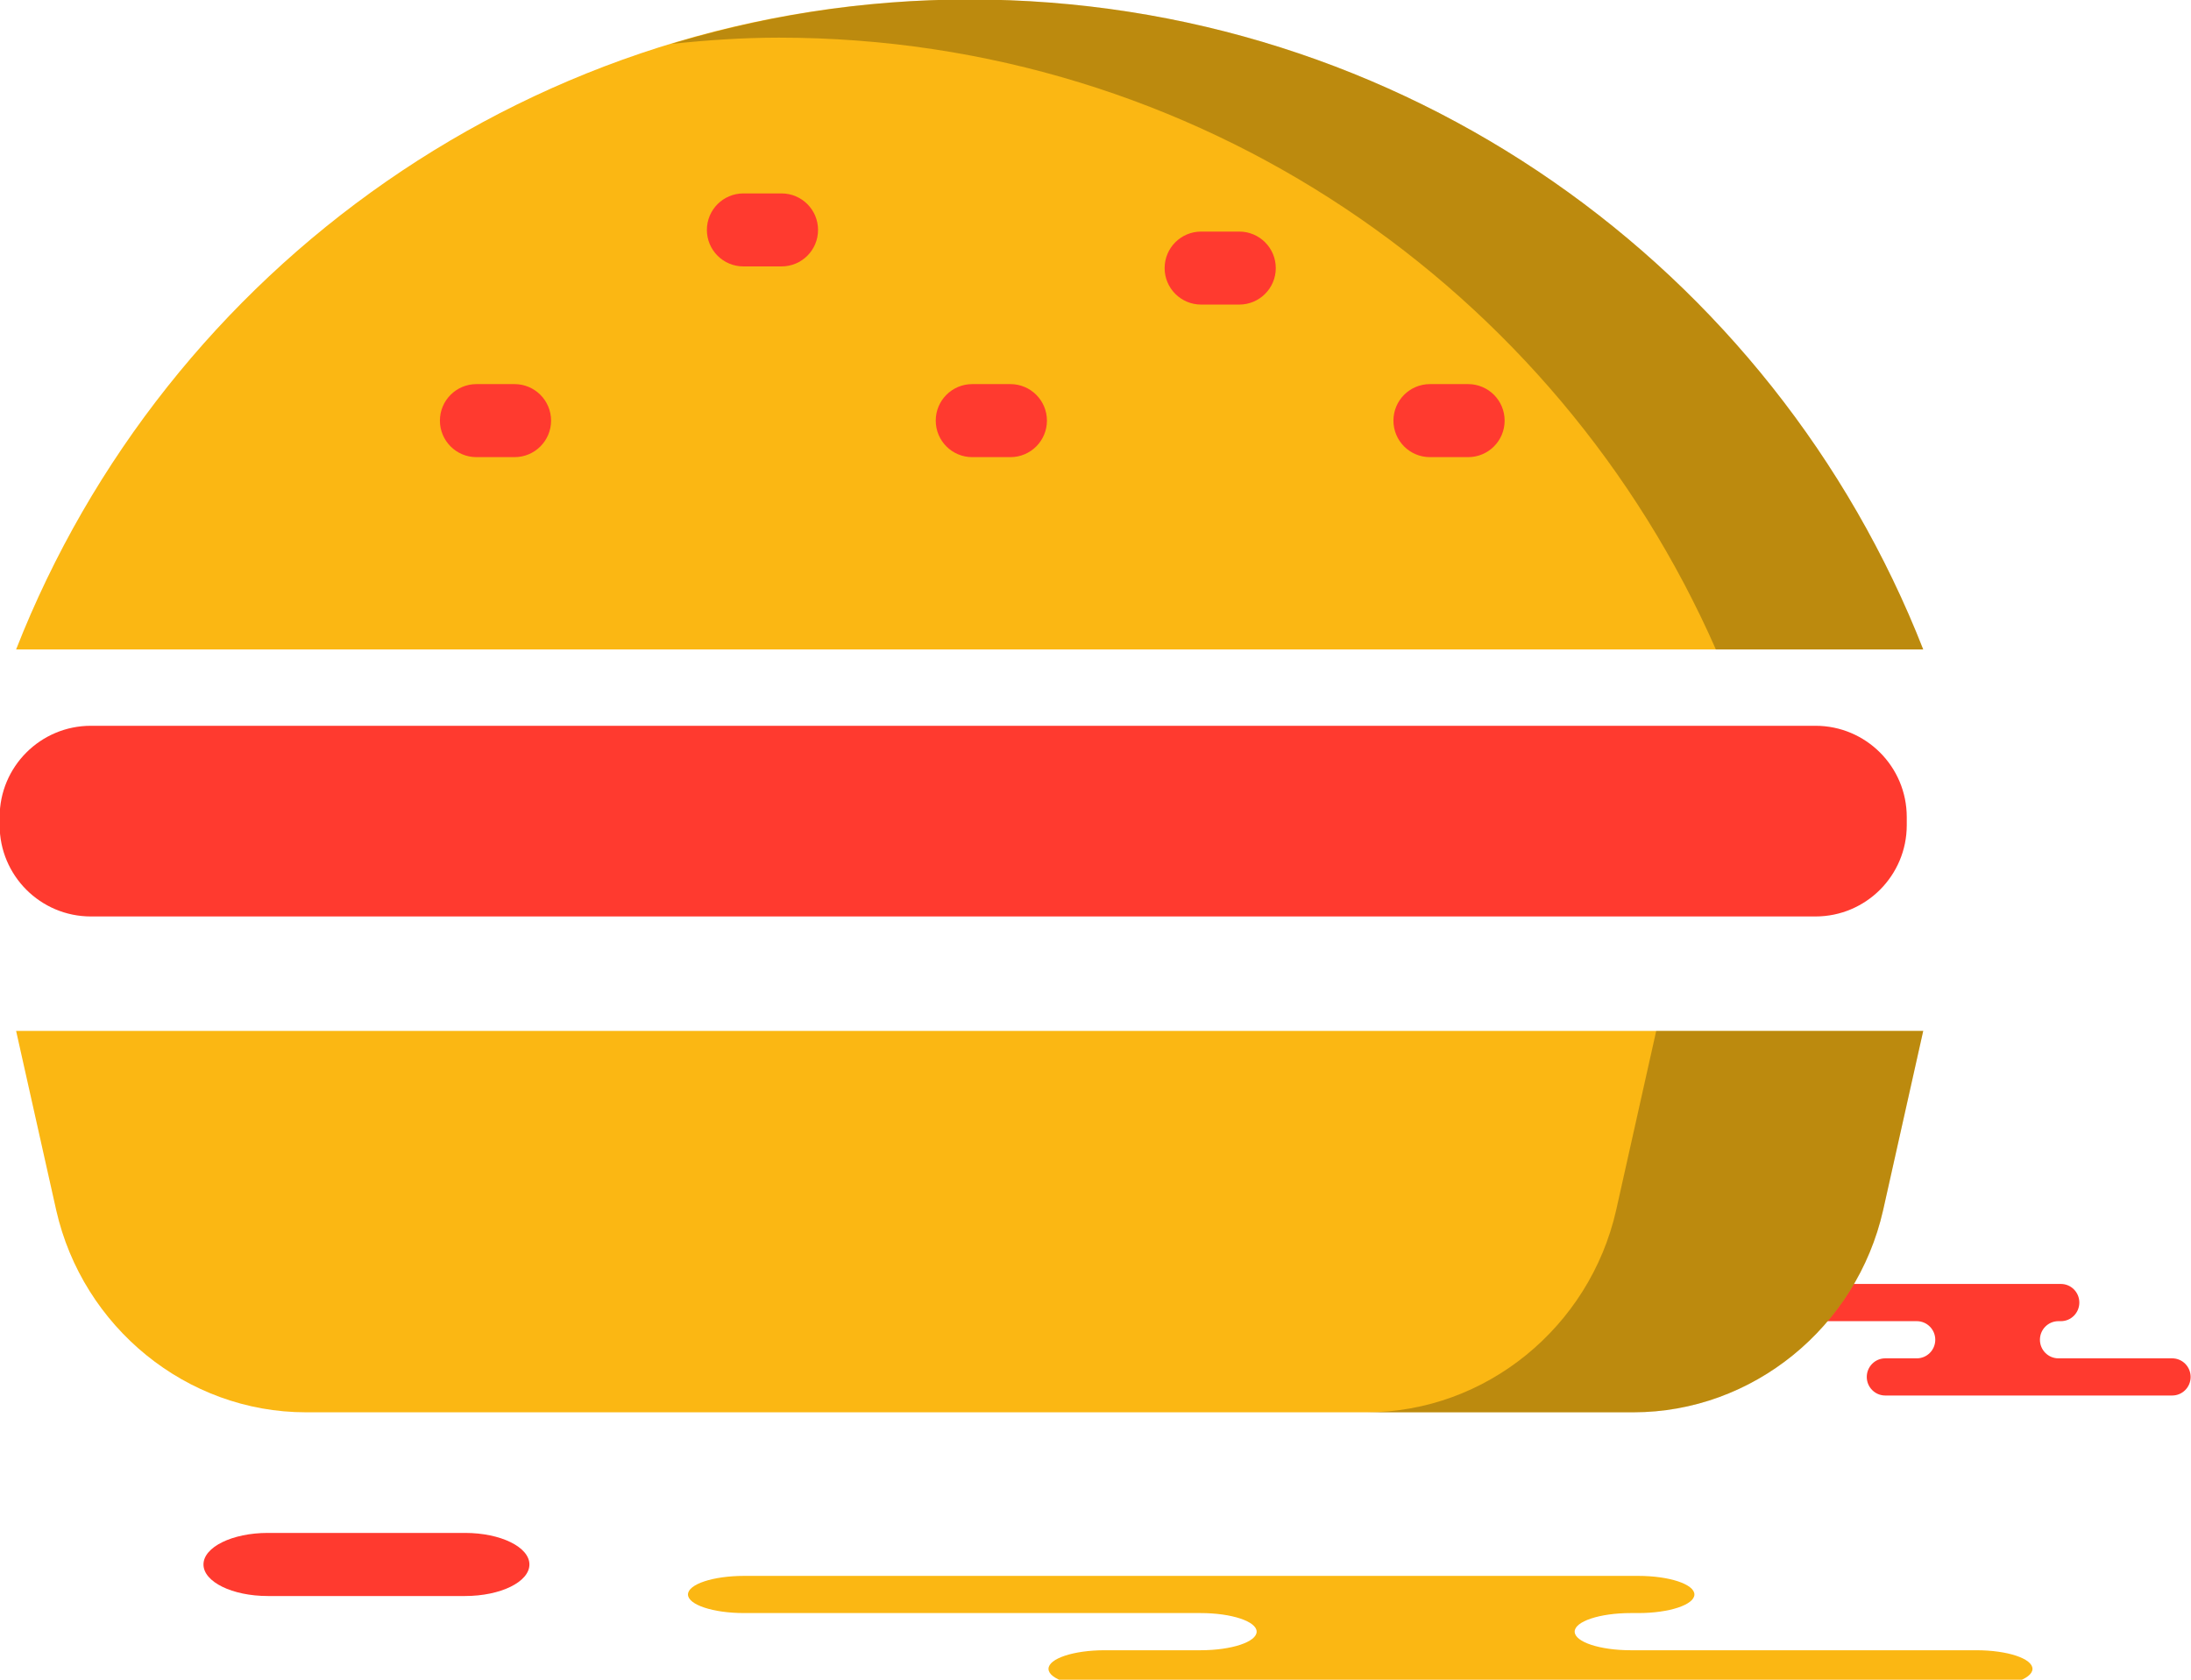 <svg xmlns="http://www.w3.org/2000/svg" xmlns:xlink="http://www.w3.org/1999/xlink" preserveAspectRatio="xMidYMid" width="60" height="46" viewBox="0 0 60 46">
  <defs>
    <style>

      .cls-3 {
        fill: #fbb713;
      }

      .cls-4 {
        fill: #ff3a2f;
      }

      .cls-9 {
        fill: #020403;
        opacity: 0.25;
      }
    </style>
  </defs>
  <g id="group-53svg">
    <path d="M40.462,43.157 C40.462,43.157 44.864,43.157 44.864,43.157 C45.713,43.157 46.401,43.385 46.401,43.666 C46.401,43.947 45.713,44.175 44.864,44.175 C44.864,44.175 44.659,44.175 44.659,44.175 C43.810,44.175 43.122,44.403 43.122,44.684 C43.122,44.965 43.810,45.193 44.659,45.193 C44.659,45.193 54.123,45.193 54.123,45.193 C54.972,45.193 55.659,45.421 55.659,45.703 C55.659,45.984 54.972,46.212 54.123,46.212 C54.123,46.212 42.750,46.212 42.750,46.212 C42.750,46.212 30.250,46.212 30.250,46.212 C29.401,46.212 28.713,45.984 28.713,45.703 C28.713,45.421 29.401,45.193 30.250,45.193 C30.250,45.193 32.877,45.193 32.877,45.193 C33.726,45.193 34.413,44.965 34.413,44.684 C34.413,44.403 33.726,44.175 32.877,44.175 C32.877,44.175 20.376,44.175 20.376,44.175 C19.528,44.175 18.840,43.947 18.840,43.666 C18.840,43.385 19.528,43.157 20.376,43.157 C20.376,43.157 23.331,43.157 23.331,43.157 C23.331,43.157 40.462,43.157 40.462,43.157 Z" id="path-1" class="cls-3" fill-rule="evenodd"/>
    <path d="M12.735,43.708 C13.708,43.708 14.498,43.321 14.498,42.844 C14.498,42.367 13.708,41.980 12.735,41.980 C12.735,41.980 7.334,41.980 7.334,41.980 C6.361,41.980 5.572,42.367 5.572,42.844 C5.572,43.321 6.361,43.708 7.334,43.708 C7.334,43.708 12.735,43.708 12.735,43.708 Z" id="path-2" class="cls-4" fill-rule="evenodd"/>
    <path d="M54.988,35.162 C54.988,35.162 56.437,35.162 56.437,35.162 C56.716,35.162 56.942,35.390 56.942,35.671 C56.942,35.953 56.716,36.181 56.437,36.181 C56.437,36.181 56.369,36.181 56.369,36.181 C56.090,36.181 55.863,36.409 55.863,36.690 C55.863,36.971 56.090,37.199 56.369,37.199 C56.369,37.199 59.484,37.199 59.484,37.199 C59.764,37.199 59.990,37.427 59.990,37.709 C59.990,37.989 59.764,38.217 59.484,38.217 C59.484,38.217 55.741,38.217 55.741,38.217 C55.741,38.217 51.627,38.217 51.627,38.217 C51.348,38.217 51.121,37.989 51.121,37.709 C51.121,37.427 51.348,37.199 51.627,37.199 C51.627,37.199 52.491,37.199 52.491,37.199 C52.770,37.199 52.997,36.971 52.997,36.690 C52.997,36.409 52.770,36.181 52.491,36.181 C52.491,36.181 48.377,36.181 48.377,36.181 C48.098,36.181 47.871,35.953 47.871,35.671 C47.871,35.390 48.098,35.162 48.377,35.162 C48.377,35.162 49.350,35.162 49.350,35.162 C49.350,35.162 54.988,35.162 54.988,35.162 Z" id="path-3" class="cls-4" fill-rule="evenodd"/>
    <path d="M52.667,17.786 C48.574,7.341 38.429,-0.014 26.555,-0.014 C14.680,-0.014 4.535,7.341 0.441,17.786 C0.441,17.786 52.667,17.786 52.667,17.786 Z" id="path-4" class="cls-3" fill-rule="evenodd"/>
    <path d="M49.716,25.098 C49.716,25.098 2.490,25.098 2.490,25.098 C1.109,25.098 -0.010,23.979 -0.010,22.598 C-0.010,22.598 -0.010,22.376 -0.010,22.376 C-0.010,20.995 1.109,19.876 2.490,19.876 C2.490,19.876 49.716,19.876 49.716,19.876 C51.097,19.876 52.216,20.995 52.216,22.376 C52.216,22.376 52.216,22.598 52.216,22.598 C52.216,23.979 51.097,25.098 49.716,25.098 Z" id="path-5" class="cls-4" fill-rule="evenodd"/>
    <path d="M44.728,38.677 C44.728,38.677 8.380,38.677 8.380,38.677 C5.104,38.677 2.265,36.339 1.540,33.145 C1.540,33.145 0.441,28.232 0.441,28.232 C0.441,28.232 52.667,28.232 52.667,28.232 C52.667,28.232 51.568,33.145 51.568,33.145 C50.844,36.339 48.004,38.677 44.728,38.677 Z" id="path-6" class="cls-3" fill-rule="evenodd"/>
    <path d="M21.332,1.031 C32.803,1.031 42.643,7.904 46.989,17.786 C46.989,17.786 52.667,17.786 52.667,17.786 C48.574,7.341 38.429,-0.014 26.555,-0.014 C23.714,-0.014 20.976,0.417 18.393,1.201 C19.361,1.100 20.337,1.031 21.332,1.031 Z" id="path-7" class="cls-9" fill-rule="evenodd"/>
    <path d="M45.355,28.232 C45.355,28.232 44.257,33.145 44.257,33.145 C43.532,36.339 40.692,38.677 37.417,38.677 C37.417,38.677 44.728,38.677 44.728,38.677 C48.004,38.677 50.844,36.339 51.568,33.145 C51.568,33.145 52.667,28.232 52.667,28.232 C52.667,28.232 45.355,28.232 45.355,28.232 Z" id="path-8" class="cls-9" fill-rule="evenodd"/>
    <path d="M14.091,12.519 C14.091,12.519 13.047,12.519 13.047,12.519 C12.495,12.519 12.047,12.072 12.047,11.519 C12.047,10.967 12.495,10.519 13.047,10.519 C13.047,10.519 14.091,10.519 14.091,10.519 C14.643,10.519 15.091,10.967 15.091,11.519 C15.091,12.072 14.643,12.519 14.091,12.519 Z" id="path-9" class="cls-4" fill-rule="evenodd"/>
    <path d="M27.670,12.519 C27.670,12.519 26.625,12.519 26.625,12.519 C26.072,12.519 25.625,12.072 25.625,11.519 C25.625,10.967 26.072,10.519 26.625,10.519 C26.625,10.519 27.670,10.519 27.670,10.519 C28.223,10.519 28.670,10.967 28.670,11.519 C28.670,12.072 28.223,12.519 27.670,12.519 Z" id="path-10" class="cls-4" fill-rule="evenodd"/>
    <path d="M40.204,12.519 C40.204,12.519 39.159,12.519 39.159,12.519 C38.606,12.519 38.159,12.072 38.159,11.519 C38.159,10.967 38.606,10.519 39.159,10.519 C39.159,10.519 40.204,10.519 40.204,10.519 C40.757,10.519 41.204,10.967 41.204,11.519 C41.204,12.072 40.757,12.519 40.204,12.519 Z" id="path-11" class="cls-4" fill-rule="evenodd"/>
    <path d="M33.936,8.341 C33.936,8.341 32.893,8.341 32.893,8.341 C32.340,8.341 31.893,7.894 31.893,7.342 C31.893,6.789 32.340,6.342 32.893,6.342 C32.893,6.342 33.936,6.342 33.936,6.342 C34.489,6.342 34.937,6.789 34.937,7.342 C34.937,7.894 34.489,8.341 33.936,8.341 Z" id="path-12" class="cls-4" fill-rule="evenodd"/>
    <path d="M21.402,7.296 C21.402,7.296 20.358,7.296 20.358,7.296 C19.806,7.296 19.358,6.849 19.358,6.297 C19.358,5.744 19.806,5.297 20.358,5.297 C20.358,5.297 21.402,5.297 21.402,5.297 C21.955,5.297 22.402,5.744 22.402,6.297 C22.402,6.849 21.955,7.296 21.402,7.296 Z" id="path-13" class="cls-4" fill-rule="evenodd"/>
  </g>
</svg>
